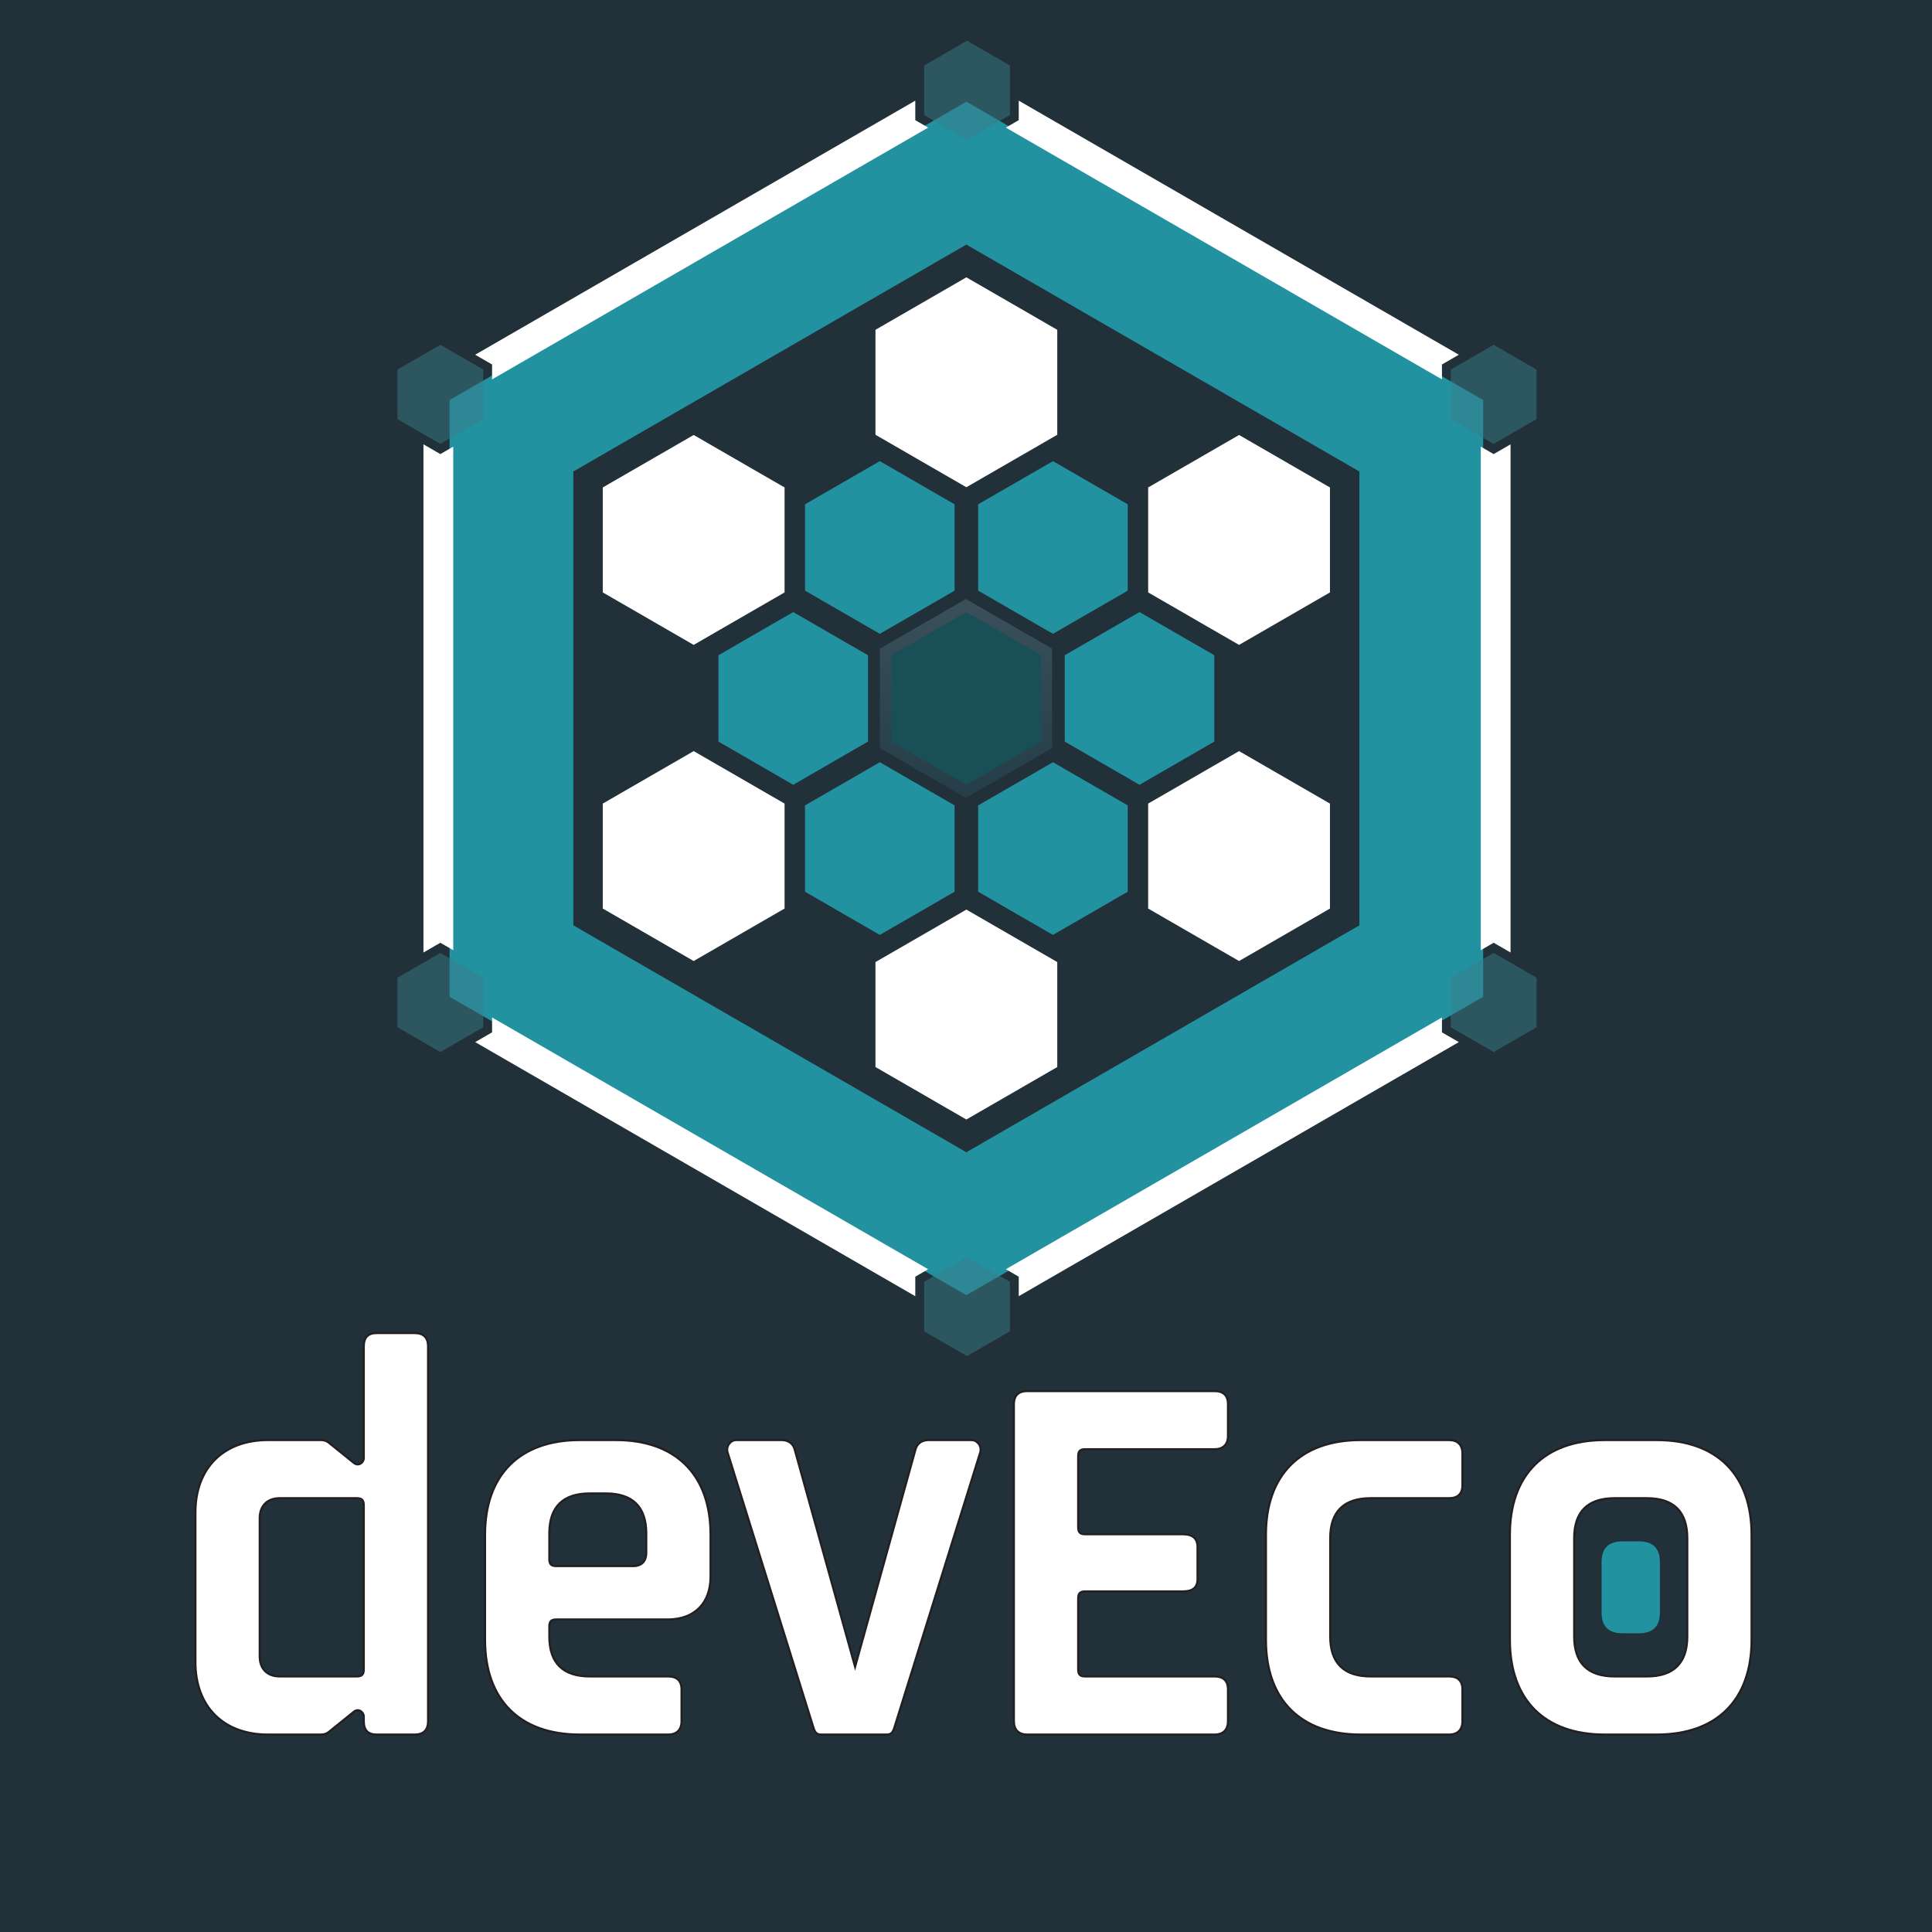 <?xml version="1.0" encoding="UTF-8"?>
<svg id="Layer_1" data-name="Layer 1" xmlns="http://www.w3.org/2000/svg" xmlns:xlink="http://www.w3.org/1999/xlink" viewBox="0 0 1920 1920">
  <rect x="0" y="0" width="1920" height="1920" fill="#333333" stroke="none"/>
  <defs>
    <style>
      .cls-1, .cls-2 {
        fill: #fff;
      }

      .cls-3 {
        fill: #2291a0;
      }

      .cls-4 {
        fill: url(#linear-gradient);
        opacity: .18;
      }

      .cls-5 {
        fill: #194f56;
      }

      .cls-6 {
        fill: #213039;
      }

      .cls-2 {
        stroke: #231f20;
        stroke-miterlimit: 10;
        stroke-width: 2px;
      }

      .cls-7 {
        fill: #387d8a;
      }

      .cls-8 {
        opacity: .5;
      }
    </style>
    <linearGradient id="linear-gradient" x1="959.937" y1="792.92" x2="959.937" y2="595.243" gradientUnits="userSpaceOnUse">
      <stop offset="0" stop-color="#377d8a"/>
      <stop offset=".966" stop-color="#a9dfed"/>
    </linearGradient>
  </defs>
  <rect class="cls-6" x="-.063" y="0" width="1920" height="1920"/>
  <g>
    <path class="cls-2" d="M266.09,1431.183h52.933c2.363,0,5.199.473,8.034,2.836l24.576,19.85c4.726,3.78,9.925-.473,9.925-4.727v-111.063c0-8.979,4.253-13.232,12.761-13.232h37.809c8.507,0,13.233,4.253,13.233,13.232v372.417c0,8.979-4.727,13.233-13.233,13.233h-37.809c-8.507,0-12.761-4.254-12.761-13.233v-4.726c0-4.254-5.199-8.507-9.925-4.727l-24.576,19.85c-2.835,2.363-5.671,2.836-8.034,2.836h-52.933c-43.953,0-71.837-27.884-71.837-71.837v-148.872c0-43.953,27.884-71.837,71.837-71.837ZM258.056,1646.221c0,12.287,7.562,19.85,19.85,19.85h76.563c5.199,0,7.089-1.891,7.089-7.09v-163.05c0-5.199-1.89-7.09-7.089-7.09h-76.563c-12.288,0-19.85,7.562-19.85,19.85v137.53Z"/>
    <path class="cls-2" d="M706.092,1525.232v41.59c0,26.466-16.069,42.534-42.535,42.534h-110.591c-5.199,0-7.089,1.891-7.089,7.09v9.925c0,26.466,13.706,39.699,40.172,39.699h77.98c8.507,0,13.233,4.253,13.233,12.76v31.665c0,8.507-4.726,13.233-13.233,13.233h-87.905c-59.549,0-94.05-34.501-94.05-94.05v-104.446c0-59.549,34.501-94.05,94.05-94.05h35.918c59.549,0,94.049,34.501,94.049,94.05ZM602.118,1484.115h-16.069c-26.466,0-40.172,13.232-40.172,39.699v25.521c0,5.199,1.89,7.09,7.089,7.09h76.09c8.507,0,13.233-4.727,13.233-13.233v-19.377c0-26.467-13.706-39.699-40.172-39.699Z"/>
    <path class="cls-2" d="M808.657,1717.585l-85.542-274.114c-1.89-6.145,2.836-12.288,8.507-12.288h45.371c6.616,0,11.342,3.781,12.76,9.452l60.021,215.983,60.021-215.983c1.418-5.671,6.144-9.452,12.761-9.452h43.008c5.671,0,10.397,6.144,8.507,12.288l-85.542,274.114c-1.418,4.253-3.309,6.144-7.089,6.144h-65.693c-3.781,0-5.671-1.891-7.089-6.144Z"/>
    <path class="cls-2" d="M1220.299,1678.83v31.665c0,8.507-4.726,13.233-13.233,13.233h-186.208c-8.507,0-13.233-4.727-13.233-13.233v-314.758c0-8.98,4.727-13.233,13.233-13.233h186.208c8.508,0,13.233,4.253,13.233,12.761v31.664c0,8.508-4.726,13.233-13.233,13.233h-128.55c-5.198,0-7.089,1.891-7.089,7.089v70.419c0,5.199,1.891,7.09,7.089,7.09h96.886c9.925,0,14.65,4.253,14.65,12.76v31.665c0,8.507-4.726,12.288-14.65,12.288h-96.886c-5.198,0-7.089,1.891-7.089,7.089v70.419c0,5.199,1.891,7.09,7.089,7.09h128.55c8.508,0,13.233,4.253,13.233,12.76Z"/>
    <path class="cls-2" d="M1352.161,1431.183h87.905c8.507,0,13.233,4.727,13.233,13.233v31.665c0,8.507-4.727,12.76-13.233,12.76h-77.98c-26.467,0-40.172,13.233-40.172,39.699v97.831c0,26.466,13.705,39.699,40.172,39.699h77.98c8.507,0,13.233,4.253,13.233,12.76v31.665c0,8.507-4.727,13.233-13.233,13.233h-87.905c-59.549,0-94.05-34.501-94.05-94.05v-104.446c0-59.549,34.501-94.05,94.05-94.05Z"/>
    <path class="cls-2" d="M1500.557,1629.679v-104.446c0-59.549,34.501-94.05,94.05-94.05h51.987c59.549,0,94.049,34.501,94.049,94.05v104.446c0,59.549-34.5,94.05-94.049,94.05h-51.987c-59.549,0-94.05-34.501-94.05-94.05ZM1676.841,1626.371v-97.831c0-26.466-13.706-39.699-40.172-39.699h-32.138c-26.467,0-40.172,13.233-40.172,39.699v97.831c0,26.466,13.705,39.699,40.172,39.699h32.138c26.466,0,40.172-13.233,40.172-39.699Z"/>
  </g>
  <path class="cls-3" d="M1649.581,1602.662v-50.413c0-13.638-7.063-20.457-20.701-20.457h-16.561c-13.639,0-20.701,6.819-20.701,20.457v50.413c0,13.638,7.062,20.457,20.701,20.457h16.561c13.638,0,20.701-6.819,20.701-20.457Z"/>
  <g>
    <polygon class="cls-4" points="874.341 644.662 874.341 743.501 959.937 792.92 1045.534 743.501 1045.534 644.662 959.937 595.243 874.341 644.662"/>
    <g>
      <polygon class="cls-1" points="599.032 798.597 599.032 902.905 689.366 955.059 779.699 902.905 779.699 798.597 689.366 746.443 599.032 798.597"/>
      <polygon class="cls-1" points="870.032 956.098 870.032 1060.406 960.365 1112.56 1050.699 1060.406 1050.699 956.098 960.365 903.944 870.032 956.098"/>
      <polygon class="cls-1" points="1141.032 798.597 1141.032 902.905 1231.365 955.059 1321.698 902.905 1321.698 798.597 1231.365 746.443 1141.032 798.597"/>
      <polygon class="cls-1" points="599.032 484.427 599.032 588.735 689.365 640.889 779.699 588.735 779.699 484.427 689.365 432.273 599.032 484.427"/>
      <polygon class="cls-1" points="870.032 327.758 870.032 432.066 960.365 484.219 1050.699 432.066 1050.699 327.758 960.365 275.604 870.032 327.758"/>
      <polygon class="cls-1" points="1141.032 484.427 1141.032 588.735 1231.365 640.889 1321.698 588.735 1321.698 484.427 1231.365 432.273 1141.032 484.427"/>
    </g>
    <polygon class="cls-3" points="800.01 886.203 800.01 800.384 874.332 757.475 948.653 800.384 948.653 886.203 874.332 929.112 800.01 886.203"/>
    <polygon class="cls-3" points="972.078 886.203 972.078 800.384 1046.399 757.475 1120.721 800.384 1120.721 886.203 1046.399 929.112 972.078 886.203"/>
    <polygon class="cls-3" points="713.977 736.991 713.977 651.172 788.298 608.263 862.619 651.172 862.619 736.991 788.298 779.901 713.977 736.991"/>
    <polygon class="cls-3" points="800.011 586.987 800.011 501.168 874.332 458.259 948.653 501.168 948.653 586.987 874.332 629.896 800.011 586.987"/>
    <polygon class="cls-5" points="886.045 736.991 886.045 651.172 960.366 608.263 1034.687 651.172 1034.687 736.991 960.366 779.901 886.045 736.991"/>
    <polygon class="cls-3" points="972.078 586.987 972.078 501.168 1046.4 458.259 1120.721 501.168 1120.721 586.987 1046.4 629.896 972.078 586.987"/>
    <polygon class="cls-3" points="1058.112 736.991 1058.112 651.172 1132.433 608.263 1206.754 651.172 1206.754 736.991 1132.433 779.901 1058.112 736.991"/>
    <path class="cls-3" d="M960.365,101.049L446.785,397.566v593.032l513.581,296.516,513.581-296.516V397.566L960.365,101.049ZM1350.953,919.587l-390.587,225.506-390.587-225.506v-451.012l390.587-225.506,390.587,225.506v451.012Z"/>
    <g class="cls-8">
      <polygon class="cls-7" points="1003.635 1323.047 1003.635 1273.816 961 1249.201 918.365 1273.816 918.365 1323.047 961 1347.663 1003.635 1323.047"/>
      <polygon class="cls-7" points="1527.018 1020.872 1527.018 971.641 1484.383 947.026 1441.747 971.641 1441.747 1020.872 1484.383 1045.488 1527.018 1020.872"/>
      <polygon class="cls-7" points="1441.747 367.291 1441.747 416.522 1484.383 441.137 1527.018 416.522 1527.018 367.291 1484.383 342.676 1441.747 367.291"/>
      <polygon class="cls-7" points="394.982 367.291 394.982 416.522 437.618 441.137 480.253 416.522 480.253 367.291 437.618 342.676 394.982 367.291"/>
      <polygon class="cls-7" points="1003.635 114.347 1003.635 65.116 961 40.501 918.365 65.116 918.365 114.347 961 138.962 1003.635 114.347"/>
      <polygon class="cls-7" points="480.253 1020.872 480.253 971.641 437.618 947.026 394.982 971.641 394.982 1020.872 437.618 1045.488 480.253 1020.872"/>
    </g>
    <g>
      <polygon class="cls-1" points="909.594 1268.752 913.979 1266.22 922.403 1261.357 489.023 1011.146 489.023 1020.872 489.023 1025.936 484.638 1028.468 472.229 1035.632 909.594 1288.144 909.594 1273.816 909.594 1268.752"/>
      <polygon class="cls-1" points="1012.406 119.411 1008.02 121.943 999.597 126.806 1432.976 377.016 1432.976 367.291 1432.976 362.227 1437.362 359.695 1449.77 352.531 1012.406 100.019 1012.406 114.347 1012.406 119.411"/>
      <polygon class="cls-1" points="909.594 100.019 472.229 352.531 484.638 359.695 489.023 362.227 489.023 367.291 489.023 377.017 922.402 126.806 913.979 121.943 909.594 119.411 909.594 114.347 909.594 100.019"/>
      <polygon class="cls-1" points="1488.768 448.733 1484.382 451.265 1479.997 448.733 1471.574 443.87 1471.574 944.292 1479.997 939.43 1484.382 936.898 1488.768 939.43 1501.176 946.594 1501.176 441.569 1488.768 448.733"/>
      <polygon class="cls-1" points="1012.406 1288.144 1449.77 1035.632 1437.362 1028.468 1432.976 1025.936 1432.976 1020.872 1432.976 1011.146 999.597 1261.357 1008.02 1266.22 1012.406 1268.752 1012.406 1273.816 1012.406 1288.144"/>
      <polygon class="cls-1" points="433.232 939.43 437.617 936.898 442.003 939.43 450.426 944.293 450.426 443.87 442.003 448.733 437.617 451.265 433.232 448.733 420.824 441.569 420.824 946.594 433.232 939.43"/>
    </g>
  </g>
</svg>
